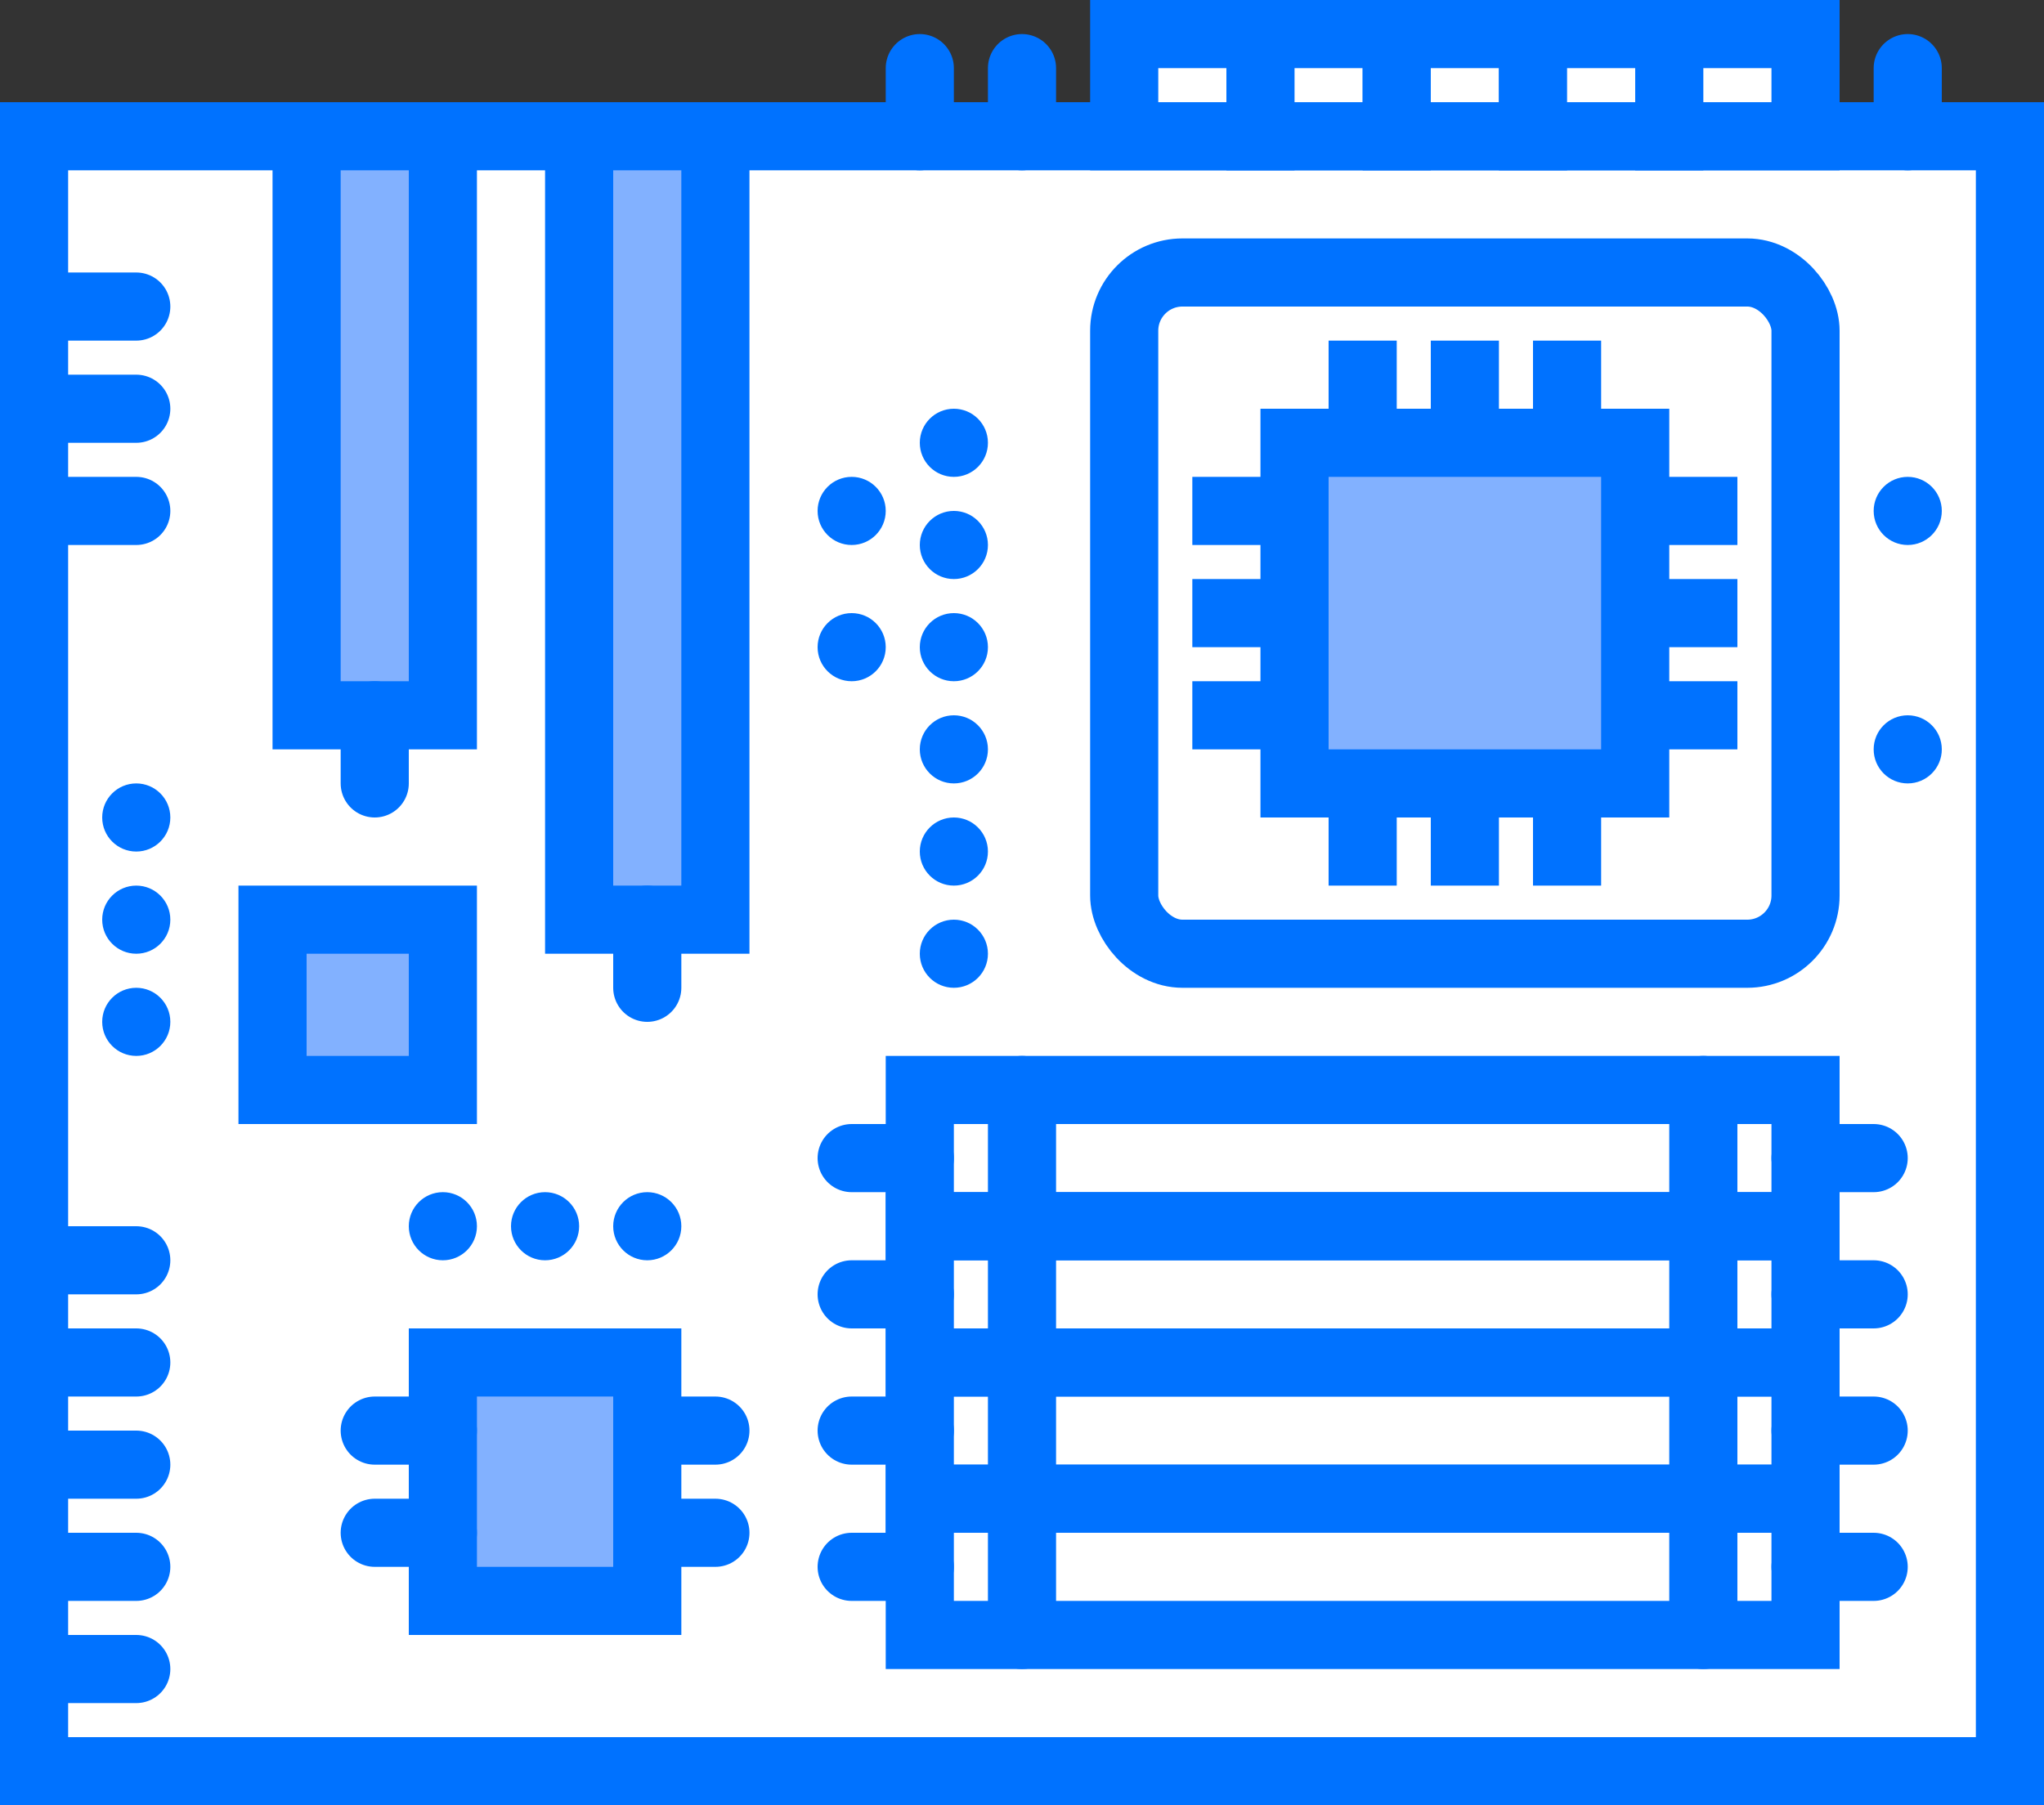 <svg id="Layer_1" data-name="Layer 1" xmlns="http://www.w3.org/2000/svg" viewBox="0 0 60 53"><rect x="0" y="0" width="60" height="53" fill="#333333" stroke="none"/><defs><style>.cls-1{fill:#fff;}.cls-1,.cls-3,.cls-4,.cls-5,.cls-6{stroke:#0072ff;stroke-miterlimit:10;stroke-width:2px;}.cls-2{fill:#0072ff;}.cls-3,.cls-5{fill:none;}.cls-4,.cls-6{fill:#82B1FF;}.cls-5,.cls-6{stroke-linecap:round;}</style></defs><title>media-processing-icon</title><rect class="cls-1" x="1" y="4" width="58" height="48"/><circle class="cls-2" cx="28" cy="22" r="1"/><circle class="cls-2" cx="28" cy="25" r="1"/><circle class="cls-2" cx="28" cy="28" r="1"/><circle class="cls-2" cx="28" cy="13" r="1"/><circle class="cls-2" cx="25" cy="15" r="1"/><circle class="cls-2" cx="25" cy="19" r="1"/><circle class="cls-2" cx="56" cy="15" r="1"/><circle class="cls-2" cx="56" cy="22" r="1"/><circle class="cls-2" cx="19" cy="36" r="1"/><circle class="cls-2" cx="16" cy="36" r="1"/><circle class="cls-2" cx="13" cy="36" r="1"/><circle class="cls-2" cx="4" cy="24" r="1"/><circle class="cls-2" cx="4" cy="27" r="1"/><circle class="cls-2" cx="4" cy="30" r="1"/><circle class="cls-2" cx="28" cy="16" r="1"/><circle class="cls-2" cx="28" cy="19" r="1"/><rect class="cls-1" x="33" y="8" width="20" height="20" rx="1.71" ry="1.71"/><rect class="cls-1" x="33" y="1" width="4" height="3"/><rect class="cls-1" x="37" y="1" width="4" height="3"/><rect class="cls-1" x="41" y="1" width="4" height="3"/><rect class="cls-1" x="45" y="1" width="4" height="3"/><rect class="cls-1" x="49" y="1" width="4" height="3"/><rect class="cls-3" x="27" y="44" width="26" height="4"/><rect class="cls-3" x="27" y="40" width="26" height="4"/><rect class="cls-3" x="27" y="36" width="26" height="4"/><rect class="cls-3" x="27" y="32" width="26" height="4"/><rect class="cls-4" x="27.5" y="36.5" width="23" height="4" transform="translate(57.5 -23.5) rotate(90)"/><rect class="cls-4" x="22.5" y="33.5" width="17" height="4" transform="translate(46.5 -18.5) rotate(90)"/><line class="cls-5" x1="27" y1="34" x2="25" y2="34"/><line class="cls-5" x1="27" y1="38" x2="25" y2="38"/><line class="cls-5" x1="55" y1="34" x2="53" y2="34"/><line class="cls-5" x1="55" y1="38" x2="53" y2="38"/><line class="cls-5" x1="27" y1="42" x2="25" y2="42"/><line class="cls-5" x1="27" y1="46" x2="25" y2="46"/><line class="cls-5" x1="55" y1="42" x2="53" y2="42"/><line class="cls-5" x1="55" y1="46" x2="53" y2="46"/><line class="cls-5" x1="30" y1="32" x2="30" y2="48"/><line class="cls-5" x1="50" y1="32" x2="50" y2="48"/><rect class="cls-6" x="13" y="40" width="6" height="7"/><line class="cls-5" x1="19" y1="42" x2="21" y2="42"/><line class="cls-5" x1="19" y1="45" x2="21" y2="45"/><line class="cls-5" x1="11" y1="42" x2="13" y2="42"/><line class="cls-5" x1="11" y1="45" x2="13" y2="45"/><line class="cls-5" x1="1" y1="37" x2="4" y2="37"/><line class="cls-5" x1="1" y1="40" x2="4" y2="40"/><line class="cls-5" x1="1" y1="43" x2="4" y2="43"/><line class="cls-5" x1="1" y1="46" x2="4" y2="46"/><line class="cls-5" x1="1" y1="49" x2="4" y2="49"/><line class="cls-5" x1="30" y1="4" x2="30" y2="2"/><line class="cls-5" x1="27" y1="4" x2="27" y2="2"/><line class="cls-5" x1="56" y1="4" x2="56" y2="2"/><line class="cls-5" x1="11" y1="21" x2="11" y2="23"/><line class="cls-5" x1="19" y1="27" x2="19" y2="29"/><line class="cls-5" x1="1" y1="9" x2="4" y2="9"/><line class="cls-5" x1="1" y1="12" x2="4" y2="12"/><line class="cls-5" x1="1" y1="15" x2="4" y2="15"/><rect class="cls-6" x="8" y="27" width="5" height="5"/><rect class="cls-4" x="38" y="13" width="10" height="10"/><line class="cls-3" x1="40" y1="13" x2="40" y2="10"/><line class="cls-3" x1="43" y1="13" x2="43" y2="10"/><line class="cls-3" x1="46" y1="13" x2="46" y2="10"/><line class="cls-3" x1="40" y1="26" x2="40" y2="23"/><line class="cls-3" x1="43" y1="26" x2="43" y2="23"/><line class="cls-3" x1="46" y1="26" x2="46" y2="23"/><line class="cls-3" x1="48" y1="15" x2="51" y2="15"/><line class="cls-3" x1="48" y1="18" x2="51" y2="18"/><line class="cls-3" x1="48" y1="21" x2="51" y2="21"/><line class="cls-3" x1="35" y1="15" x2="38" y2="15"/><line class="cls-3" x1="35" y1="18" x2="38" y2="18"/><line class="cls-3" x1="35" y1="21" x2="38" y2="21"/></svg>
